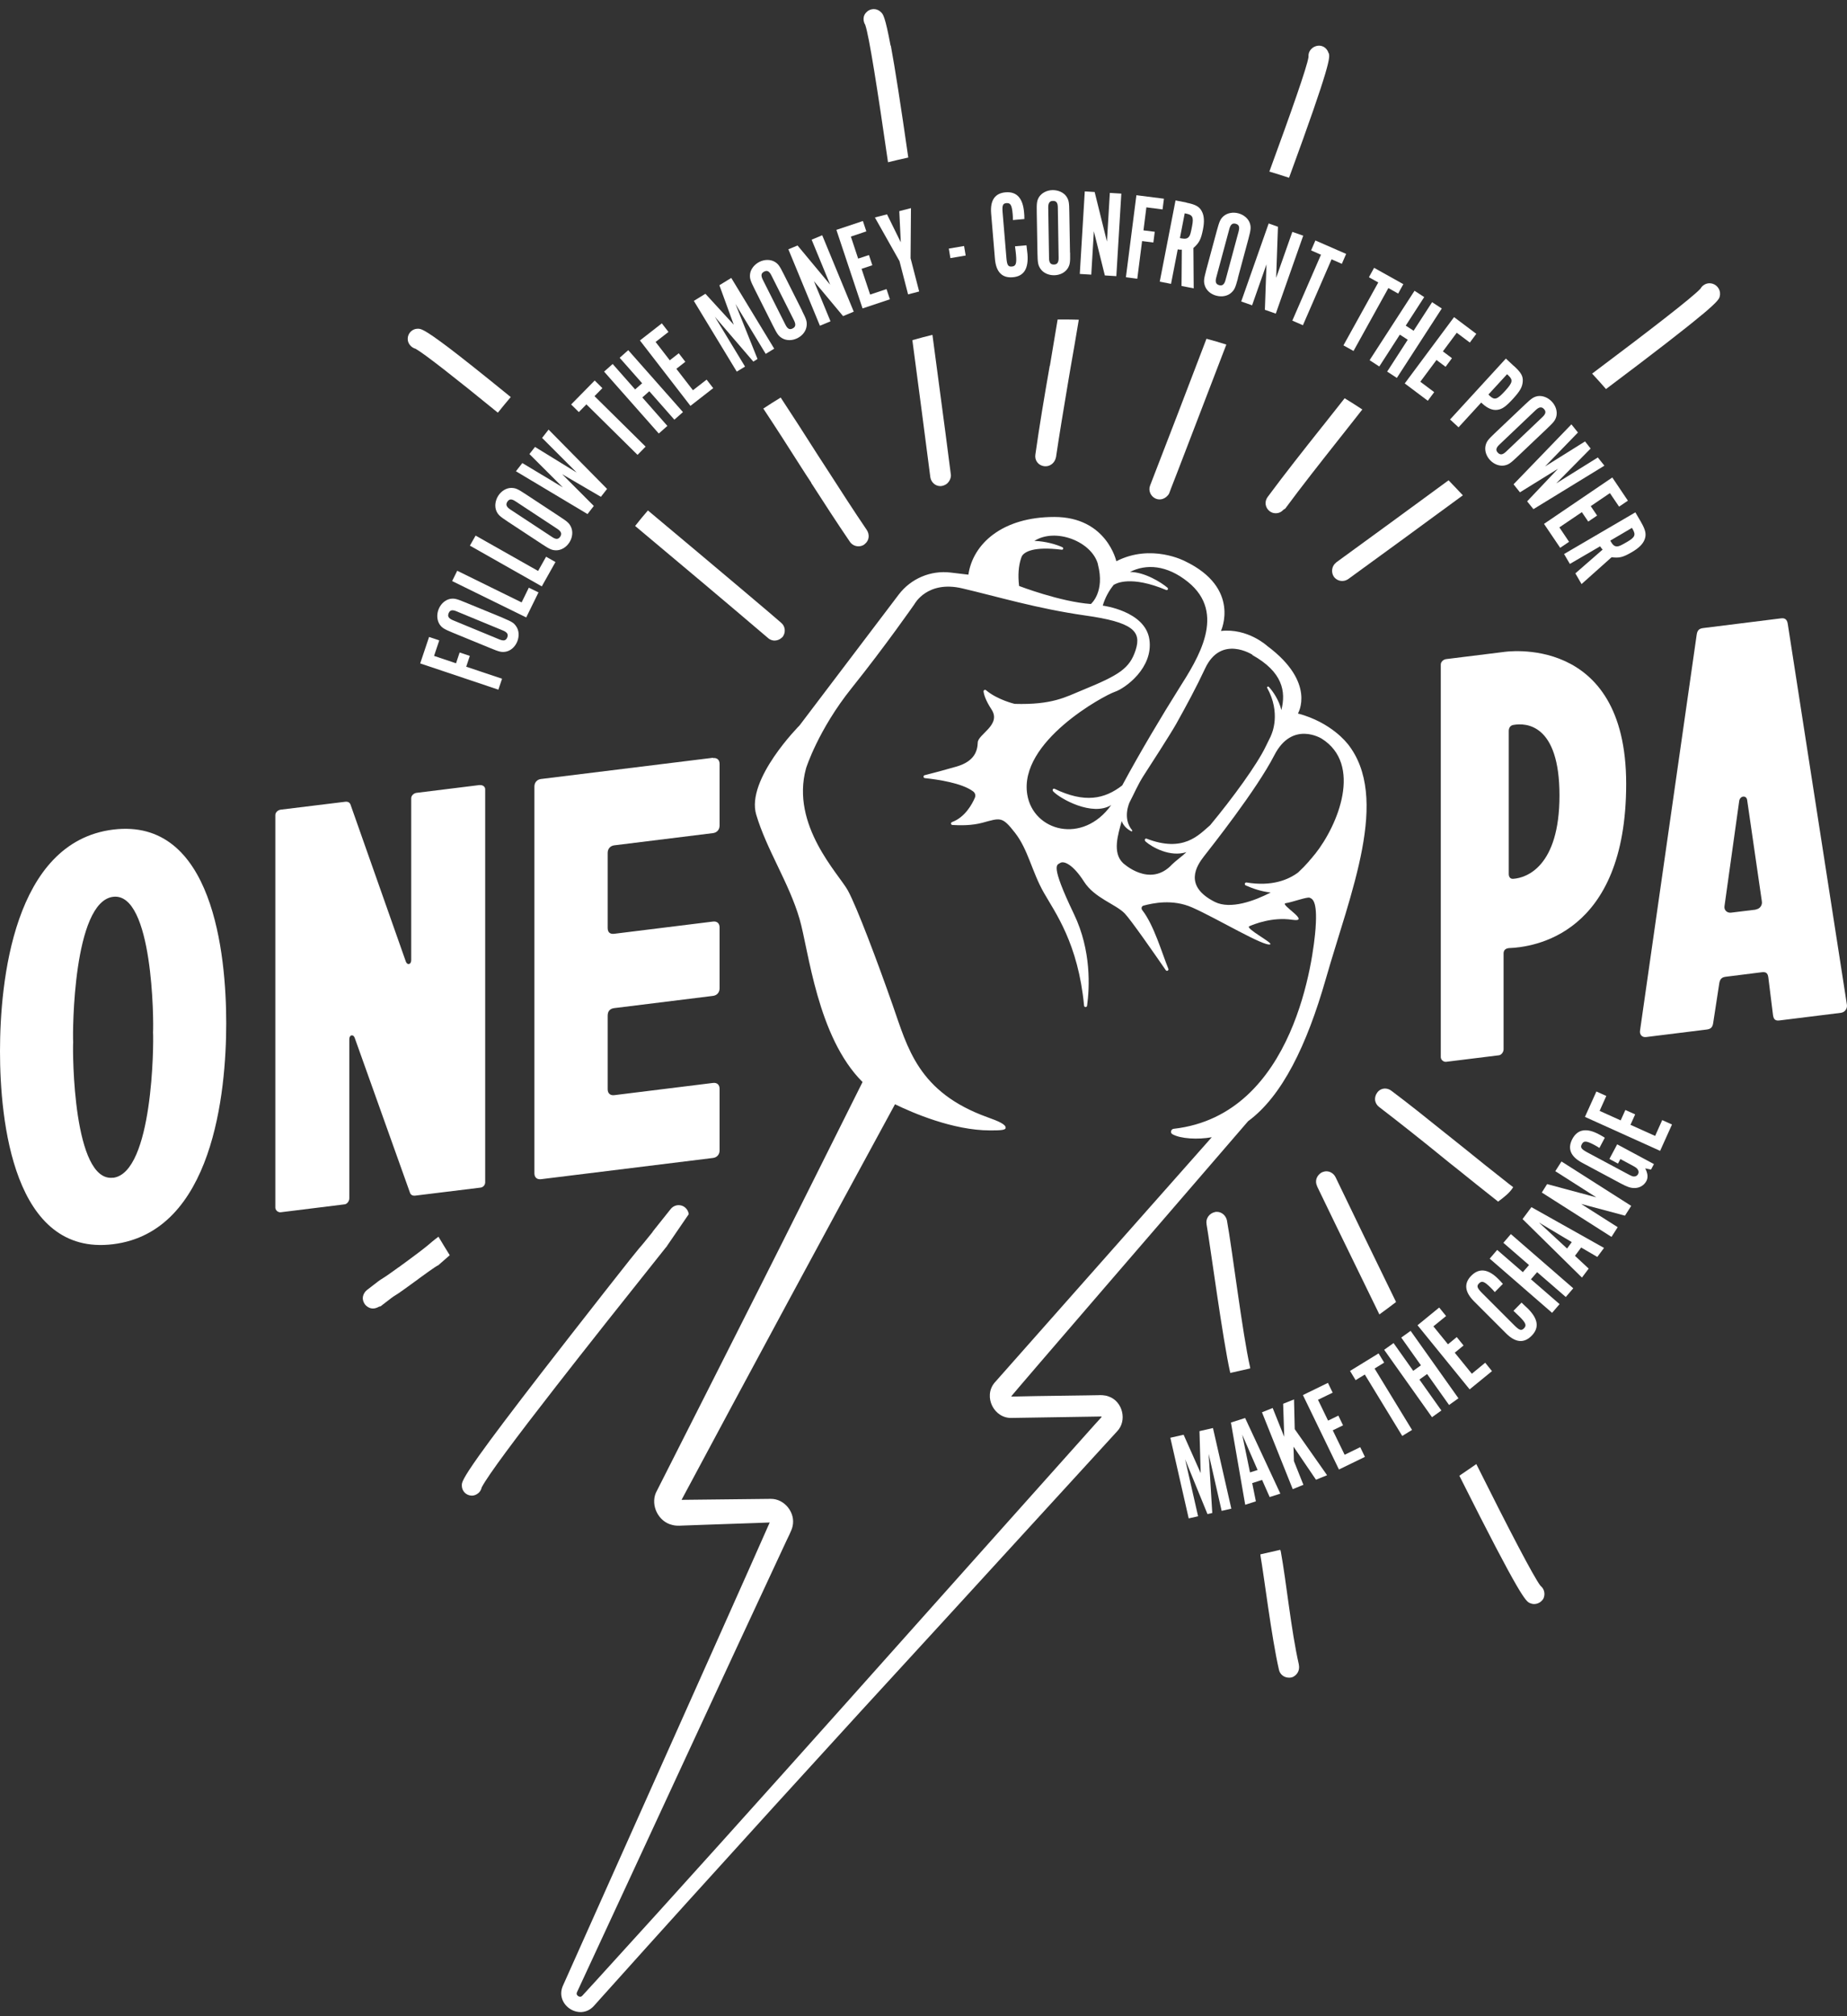 <svg width="154" height="168" viewBox="0 0 154 168" fill="none" xmlns="http://www.w3.org/2000/svg">
<rect x="0" y="0" width="154" height="168" fill="#333333" stroke="none"/>
<path d="M9.431 69.126C1.115 70.162 0 81.83 0 87.598C0 93.366 1.107 104.709 9.431 103.674C17.755 102.648 18.862 91.029 18.862 85.261C18.862 79.493 17.755 68.1 9.431 69.126ZM9.431 98.132C6.101 98.541 6.043 87.748 6.101 86.839C6.043 85.945 6.101 75.136 9.431 74.727C12.761 74.318 12.819 85.111 12.761 86.021C12.819 86.914 12.761 97.723 9.431 98.14V98.132Z" fill="white"/>
<path d="M40.005 65.412L34.736 66.063C34.519 66.088 34.286 66.28 34.286 66.514V80.002C34.286 80.395 33.945 80.436 33.837 80.119L29.242 67.09C29.183 66.873 29.017 66.781 28.792 66.806L23.407 67.465C23.19 67.49 22.957 67.683 22.957 67.916V100.619C22.957 100.845 23.182 101.037 23.407 101.012L28.734 100.352C28.951 100.327 29.125 100.077 29.125 99.851V86.597C29.125 86.204 29.466 86.162 29.575 86.48L34.169 99.342C34.228 99.559 34.394 99.651 34.619 99.626L40.063 98.958C40.288 98.933 40.454 98.741 40.454 98.516V65.763C40.454 65.537 40.229 65.395 40.005 65.421V65.412Z" fill="white"/>
<path d="M59.449 63.142L45.107 64.911C44.774 64.953 44.558 65.203 44.558 65.537V97.773C44.558 98.107 44.782 98.299 45.107 98.257L59.449 96.487C59.782 96.446 59.998 96.195 59.998 95.862V90.72C59.998 90.386 59.782 90.194 59.449 90.236L51.217 91.254C50.884 91.296 50.667 91.104 50.667 90.77V84.627C50.667 84.234 50.884 84.042 51.217 84.001L59.449 82.982C59.782 82.941 59.998 82.69 59.998 82.356V77.273C59.998 76.939 59.782 76.747 59.449 76.789L51.217 77.807C50.884 77.849 50.667 77.707 50.667 77.323V71.063C50.667 70.729 50.884 70.479 51.217 70.437L59.449 69.419C59.782 69.377 59.998 69.126 59.998 68.793V63.651C59.998 63.317 59.782 63.125 59.449 63.167V63.142Z" fill="white"/>
<path d="M125.358 54.328L120.58 54.92C120.363 54.945 120.13 55.137 120.13 55.371V88.082C120.13 88.308 120.355 88.5 120.58 88.475L124.975 87.932C125.191 87.907 125.366 87.657 125.366 87.431V79.452C125.366 79.168 125.532 79.034 125.807 79.001C127.805 78.926 135.588 77.949 135.588 65.312C135.588 52.675 125.358 54.328 125.358 54.328ZM126.19 73.225C125.907 73.258 125.799 73.049 125.799 72.824V60.905C125.799 60.679 125.907 60.446 126.19 60.404C127.247 60.22 130.027 60.321 130.027 66.28C130.027 72.24 127.247 73.15 126.19 73.225Z" fill="white"/>
<path d="M153.992 83.717L149.056 51.957C148.998 51.631 148.831 51.481 148.506 51.523L142.014 52.333C141.681 52.374 141.514 52.508 141.464 52.908L136.745 85.862C136.687 86.204 136.911 86.455 137.244 86.413L142.297 85.787C142.63 85.745 142.796 85.612 142.846 85.219L143.346 81.964C143.404 81.563 143.57 81.43 143.895 81.388L146.892 81.012C147.225 80.971 147.391 81.062 147.441 81.447L147.832 84.593C147.89 84.977 148.057 85.069 148.382 85.027L153.492 84.393C153.825 84.351 154.042 84.042 153.992 83.717ZM146.392 75.796L144.336 76.046C144.003 76.088 143.729 75.837 143.787 75.495L145.01 66.756C145.069 66.297 145.618 66.23 145.676 66.672L146.9 75.103C146.958 75.428 146.733 75.737 146.4 75.779H146.392V75.796Z" fill="white"/>
<path d="M35.776 53.075L36.625 53.359L36.192 54.653L38.023 55.27L38.323 54.369L39.172 54.653L38.873 55.554L41.861 56.556L41.553 57.466L35.035 55.279L35.776 53.075Z" fill="white"/>
<path d="M41.927 51.489C42.693 51.807 42.834 51.898 43.034 52.182C43.276 52.525 43.309 53.009 43.126 53.459C42.943 53.91 42.576 54.227 42.169 54.302C41.819 54.361 41.644 54.319 40.895 54.01L37.765 52.725C37.016 52.416 36.858 52.316 36.658 52.032C36.433 51.69 36.392 51.206 36.575 50.755C36.758 50.304 37.124 49.987 37.524 49.904C37.873 49.845 38.048 49.887 38.797 50.196L41.927 51.481V51.489ZM38.073 50.939C37.707 50.788 37.516 50.83 37.407 51.097C37.299 51.356 37.407 51.531 37.765 51.681L41.627 53.276C41.994 53.426 42.185 53.384 42.293 53.117C42.402 52.858 42.293 52.683 41.927 52.533L38.065 50.939H38.073Z" fill="white"/>
<path d="M37.699 48.418L38.123 47.558L43.492 50.196L44.092 48.969L44.899 49.361L43.875 51.448L37.699 48.418Z" fill="white"/>
<path d="M39.18 45.463L39.655 44.628L44.866 47.575L45.532 46.389L46.314 46.832L45.174 48.86L39.189 45.471L39.18 45.463Z" fill="white"/>
<path d="M46.664 43.042C47.355 43.493 47.471 43.61 47.621 43.936C47.787 44.319 47.729 44.804 47.471 45.204C47.205 45.613 46.788 45.855 46.372 45.855C46.023 45.847 45.856 45.78 45.174 45.33L42.344 43.468C41.661 43.017 41.536 42.901 41.386 42.575C41.228 42.199 41.286 41.715 41.544 41.306C41.811 40.897 42.227 40.655 42.635 40.655C42.984 40.664 43.151 40.73 43.834 41.181L46.664 43.042ZM42.984 41.774C42.66 41.557 42.46 41.565 42.302 41.807C42.152 42.041 42.219 42.233 42.543 42.45L46.031 44.745C46.356 44.962 46.556 44.954 46.714 44.712C46.863 44.478 46.797 44.286 46.472 44.069L42.984 41.774Z" fill="white"/>
<path d="M43.01 39.278L43.551 38.585L46.93 40.614L44.142 37.834L44.608 37.241L48.087 39.378L45.199 36.49L45.74 35.797L50.617 40.739L50.102 41.398L46.872 39.512L49.511 42.158L48.986 42.834L43.035 39.278H43.01Z" fill="white"/>
<path d="M48.894 33.694L48.262 34.337L47.621 33.702L49.585 31.707L50.226 32.342L49.569 33.01L53.831 37.216L53.156 37.901L48.894 33.694Z" fill="white"/>
<path d="M53.556 33.118L55.645 35.489L54.929 36.123L50.368 30.965L51.084 30.33L52.956 32.45L53.539 31.933L51.666 29.813L52.382 29.178L56.944 34.337L56.228 34.971L54.138 32.6L53.556 33.118Z" fill="white"/>
<path d="M55.187 26.95L55.737 27.659L54.663 28.494L55.845 30.021L56.594 29.437L57.143 30.146L56.394 30.731L57.776 32.517L58.916 31.632L59.466 32.342L57.568 33.819L53.356 28.369L55.187 26.941V26.95Z" fill="white"/>
<path d="M59.99 23.761L60.972 23.16L64.552 29.053L63.844 29.487L61.322 25.33L63.161 29.913L62.812 30.13L59.599 26.39L62.121 30.547L61.43 30.965L57.851 25.072L58.816 24.479L61.18 27.058L59.982 23.77L59.99 23.761Z" fill="white"/>
<path d="M66.874 25.898C67.249 26.633 67.29 26.799 67.257 27.15C67.215 27.567 66.924 27.96 66.491 28.177C66.058 28.394 65.575 28.394 65.218 28.185C64.918 28.001 64.81 27.86 64.443 27.125L62.92 24.095C62.554 23.369 62.504 23.194 62.537 22.843C62.587 22.434 62.879 22.05 63.311 21.825C63.744 21.608 64.227 21.608 64.585 21.808C64.885 21.992 64.993 22.134 65.359 22.868L66.882 25.898H66.874ZM64.319 22.951C64.144 22.601 63.969 22.501 63.711 22.634C63.461 22.76 63.428 22.96 63.603 23.31L65.484 27.05C65.659 27.4 65.834 27.501 66.091 27.367C66.341 27.242 66.374 27.041 66.2 26.691L64.319 22.951Z" fill="white"/>
<path d="M71.177 25.973L70.295 26.34L67.864 23.427L69.246 26.774L68.364 27.142L65.733 20.773L66.499 20.456L69.221 23.728L67.673 19.972L68.555 19.604L71.186 25.973H71.177Z" fill="white"/>
<path d="M71.951 18.427L72.234 19.279L70.944 19.713L71.552 21.549L72.451 21.249L72.734 22.1L71.835 22.401L72.551 24.546L73.916 24.087L74.199 24.938L71.918 25.698L69.737 19.154L71.935 18.419L71.951 18.427Z" fill="white"/>
<path d="M72.95 18.119L73.958 17.86L75.106 20.189L74.981 17.593L75.955 17.342L75.922 21.516L76.638 24.287L75.714 24.529L74.998 21.758L72.95 18.127V18.119Z" fill="white"/>
<path d="M79.11 20.715L80.383 20.498L80.517 21.291L79.243 21.508L79.11 20.715Z" fill="white"/>
<path d="M85.586 20.448C85.628 20.815 85.653 20.982 85.669 21.165C85.769 22.392 85.37 23.027 84.437 23.102C83.547 23.177 83.047 22.659 82.956 21.566L82.639 17.785C82.548 16.691 82.956 16.099 83.846 16.024C84.77 15.948 85.286 16.508 85.386 17.701C85.403 17.868 85.411 17.977 85.411 18.252L84.454 18.336C84.454 18.119 84.454 18.027 84.437 17.86C84.371 17.1 84.263 16.9 83.921 16.925C83.613 16.95 83.547 17.109 83.597 17.71L83.913 21.491C83.963 22.092 84.054 22.234 84.362 22.209C84.704 22.184 84.778 21.967 84.712 21.232C84.695 21.023 84.67 20.84 84.629 20.523L85.586 20.439V20.448Z" fill="white"/>
<path d="M89.223 21.057C89.24 21.883 89.207 22.05 89.032 22.351C88.807 22.709 88.383 22.927 87.9 22.935C87.417 22.943 86.976 22.735 86.743 22.384C86.552 22.083 86.518 21.908 86.501 21.099L86.443 17.71C86.427 16.892 86.46 16.716 86.635 16.416C86.859 16.074 87.284 15.848 87.767 15.84C88.25 15.84 88.691 16.04 88.924 16.383C89.115 16.683 89.148 16.858 89.157 17.668L89.215 21.057H89.223ZM88.2 17.292C88.2 16.9 88.075 16.733 87.792 16.741C87.517 16.741 87.392 16.917 87.4 17.309L87.467 21.491C87.467 21.883 87.592 22.05 87.875 22.042C88.15 22.042 88.275 21.866 88.266 21.474L88.2 17.292Z" fill="white"/>
<path d="M93.078 23.01L92.12 22.951L91.205 19.27L90.988 22.885L90.031 22.826L90.447 15.948L91.271 15.999L92.295 20.13L92.537 16.074L93.494 16.132L93.078 23.01Z" fill="white"/>
<path d="M97.048 16.558L96.931 17.451L95.583 17.276L95.341 19.195L96.282 19.312L96.165 20.205L95.225 20.088L94.825 23.227L93.876 23.102L94.751 16.266L97.048 16.558Z" fill="white"/>
<path d="M98.938 16.892C99.695 17.042 100.02 17.226 100.219 17.635C100.403 17.994 100.428 18.478 100.303 19.112C100.136 19.955 99.986 20.239 99.504 20.665L99.529 24.028L98.513 23.828L98.538 20.806C98.372 20.806 98.338 20.806 98.197 20.781L97.639 23.653L96.698 23.469L98.014 16.7L98.938 16.883V16.892ZM98.513 19.863C98.813 19.922 99.004 19.888 99.129 19.73C99.229 19.613 99.279 19.454 99.395 18.837C99.537 18.102 99.437 17.91 98.913 17.802L98.779 17.776L98.38 19.838L98.513 19.863Z" fill="white"/>
<path d="M103.216 23.194C102.999 23.995 102.925 24.145 102.666 24.387C102.359 24.671 101.884 24.763 101.41 24.637C100.935 24.512 100.577 24.187 100.452 23.786C100.352 23.444 100.369 23.269 100.577 22.484L101.46 19.212C101.676 18.427 101.751 18.261 102.009 18.018C102.317 17.751 102.791 17.651 103.257 17.776C103.724 17.902 104.09 18.227 104.215 18.611C104.315 18.945 104.298 19.129 104.09 19.913L103.208 23.185L103.216 23.194ZM103.274 19.287C103.374 18.912 103.307 18.72 103.033 18.645C102.766 18.569 102.6 18.703 102.5 19.078L101.41 23.118C101.31 23.494 101.376 23.686 101.651 23.761C101.917 23.836 102.084 23.703 102.184 23.327L103.274 19.287Z" fill="white"/>
<path d="M106.371 26.132L105.463 25.814L105.597 22.025L104.398 25.439L103.491 25.122L105.78 18.619L106.554 18.895L106.404 23.152L107.753 19.321L108.66 19.638L106.371 26.14V26.132Z" fill="white"/>
<path d="M110.141 21.224L109.317 20.865L109.675 20.038L112.239 21.157L111.881 21.983L111.024 21.608L108.635 27.1L107.752 26.716L110.141 21.224Z" fill="white"/>
<path d="M114.919 23.536L114.137 23.102L114.57 22.317L117.008 23.678L116.576 24.462L115.76 24.003L112.855 29.245L112.014 28.778L114.919 23.536Z" fill="white"/>
<path d="M116.717 27.884L115.003 30.539L114.195 30.013L117.941 24.229L118.748 24.754L117.209 27.133L117.866 27.559L119.406 25.18L120.213 25.706L116.468 31.49L115.66 30.964L117.375 28.31L116.717 27.884Z" fill="white"/>
<path d="M123.085 27.826L122.552 28.544L121.462 27.726L120.305 29.279L121.062 29.846L120.53 30.564L119.772 29.996L118.424 31.808L119.581 32.676L119.048 33.394L117.125 31.95L121.237 26.424L123.093 27.818L123.085 27.826Z" fill="white"/>
<path d="M126.223 30.489C126.839 31.056 126.997 31.34 126.964 31.791C126.931 32.25 126.747 32.575 126.156 33.227C125.532 33.903 125.241 34.103 124.816 34.153C124.442 34.195 124.026 34.028 123.601 33.636L123.501 33.544L121.612 35.605L120.904 34.954L125.557 29.879L126.223 30.497V30.489ZM124.2 32.976C124.617 33.36 124.825 33.302 125.482 32.584C126.131 31.874 126.173 31.666 125.757 31.273L125.657 31.181L124.1 32.876L124.2 32.968V32.976Z" fill="white"/>
<path d="M126.523 38.051C125.923 38.619 125.782 38.71 125.441 38.785C125.033 38.861 124.575 38.694 124.242 38.343C123.909 37.992 123.768 37.525 123.867 37.116C123.959 36.774 124.067 36.632 124.658 36.073L127.114 33.744C127.705 33.185 127.855 33.085 128.196 33.01C128.595 32.943 129.053 33.11 129.386 33.46C129.719 33.811 129.861 34.278 129.769 34.679C129.677 35.021 129.569 35.163 128.978 35.722L126.523 38.051ZM128.604 34.754C128.887 34.487 128.928 34.286 128.729 34.078C128.537 33.877 128.329 33.903 128.046 34.17L125.016 37.049C124.733 37.316 124.691 37.517 124.891 37.725C125.083 37.926 125.291 37.901 125.574 37.634L128.604 34.754Z" fill="white"/>
<path d="M131.018 35.355L131.567 36.039L128.82 38.869L132.158 36.782L132.624 37.375L129.753 40.28L133.224 38.118L133.773 38.802L127.855 42.425L127.33 41.774L129.902 39.061L126.731 41.023L126.198 40.355L131.018 35.363V35.355Z" fill="white"/>
<path d="M135.737 41.715L134.997 42.216L134.231 41.089L132.633 42.174L133.165 42.959L132.425 43.46L131.892 42.675L130.019 43.944L130.826 45.146L130.086 45.647L128.737 43.652L134.431 39.787L135.729 41.715H135.737Z" fill="white"/>
<path d="M136.828 43.51C137.219 44.178 137.286 44.545 137.119 44.971C136.969 45.346 136.628 45.68 136.062 46.006C135.321 46.44 135.005 46.515 134.372 46.431L131.867 48.668L131.351 47.775L133.623 45.797C133.515 45.672 133.498 45.647 133.415 45.522L130.893 46.99L130.41 46.164L136.353 42.692L136.828 43.502V43.51ZM134.322 45.154C134.481 45.421 134.63 45.538 134.83 45.53C134.98 45.53 135.138 45.463 135.679 45.146C136.32 44.77 136.403 44.57 136.137 44.102L136.07 43.986L134.264 45.046L134.331 45.163L134.322 45.154Z" fill="white"/>
<path d="M141.939 26.207C143.304 25.063 143.345 24.871 143.387 24.704C143.512 24.245 143.237 23.77 142.779 23.636C142.696 23.619 142.621 23.602 142.538 23.602C142.238 23.602 141.947 23.77 141.805 24.02L141.789 24.045L141.772 24.062C141.164 24.738 137.569 27.517 132.749 31.131C133.14 31.549 133.523 31.983 133.906 32.417C137.852 29.454 140.499 27.409 141.93 26.207H141.939Z" fill="white"/>
<path d="M111.407 46.874C111.04 47.149 110.957 47.683 111.223 48.067C111.39 48.284 111.64 48.41 111.914 48.41C112.097 48.41 112.264 48.351 112.414 48.251C112.455 48.218 112.614 48.101 113.354 47.566C114.894 46.448 118.166 44.069 121.97 41.273C121.578 40.856 121.179 40.43 120.779 40.021C117.5 42.425 114.27 44.787 111.407 46.865V46.874Z" fill="white"/>
<path d="M110.599 97.598C110.475 97.598 110.35 97.631 110.225 97.681C110.017 97.79 109.859 97.965 109.775 98.182C109.7 98.399 109.717 98.624 109.817 98.833V98.85C109.9 99.033 112.139 103.657 115.011 109.525C115.485 109.183 115.943 108.841 116.401 108.49C114.495 104.592 112.714 100.911 111.357 98.09C111.207 97.79 110.907 97.598 110.591 97.598H110.599Z" fill="white"/>
<path d="M127.538 133.564C127.655 133.623 127.788 133.656 127.921 133.656C128.121 133.656 128.312 133.581 128.462 133.464C128.562 133.381 128.637 133.297 128.695 133.189C128.853 132.821 128.762 132.404 128.471 132.162L128.454 132.145L128.437 132.129C127.871 131.394 125.74 127.296 123.093 121.995C122.619 122.321 122.153 122.647 121.678 122.964C126.822 133.214 127.214 133.414 127.563 133.581H127.555L127.538 133.564Z" fill="white"/>
<path d="M37.333 28.911C35.335 27.409 35.093 27.4 34.869 27.392H34.819C34.378 27.392 34.003 27.768 33.995 28.21C33.978 28.627 34.294 28.953 34.619 29.053H34.644L34.661 29.07C35.335 29.437 37.949 31.482 41.511 34.387C41.861 33.953 42.219 33.51 42.585 33.085C40.246 31.182 38.515 29.804 37.324 28.903L37.333 28.911Z" fill="white"/>
<path d="M64.577 53.376C64.785 53.376 64.984 53.301 65.134 53.176L65.251 53.075C65.534 52.708 65.484 52.174 65.126 51.89L65.109 51.873C64.843 51.623 59.874 47.425 54.022 42.533C53.656 42.951 53.306 43.385 52.956 43.827C56.819 47.057 60.731 50.346 64.052 53.176C64.244 53.343 64.452 53.376 64.593 53.376H64.577Z" fill="white"/>
<path d="M67.631 40.23C68.739 41.949 69.787 43.568 70.869 45.154C71.028 45.38 71.286 45.521 71.577 45.521C71.752 45.521 71.918 45.471 72.051 45.38L72.085 45.346L72.135 45.304C72.476 45.021 72.526 44.536 72.26 44.144C71.186 42.567 70.129 40.922 69.005 39.178C68.739 38.769 68.472 38.352 68.197 37.934C67.14 36.273 66.117 34.679 65.093 33.126C64.602 33.427 64.119 33.727 63.644 34.044C64.701 35.639 65.734 37.25 66.774 38.886C67.065 39.336 67.348 39.787 67.648 40.23H67.64H67.631Z" fill="white"/>
<path d="M78.394 40.505C78.394 40.505 78.469 40.505 78.511 40.497C78.694 40.463 78.835 40.397 78.96 40.296C79.168 40.121 79.302 39.821 79.285 39.578C79.268 39.412 78.603 34.278 77.745 27.901C77.179 28.043 76.621 28.185 76.072 28.344C76.613 32.4 77.129 36.357 77.57 39.77C77.637 40.188 77.987 40.505 78.403 40.505H78.394Z" fill="white"/>
<path d="M74.257 3.812C73.799 1.358 73.625 1.175 73.458 1.016C73.292 0.849 73.075 0.757 72.85 0.757C72.626 0.757 72.401 0.849 72.243 1.016C71.927 1.316 71.96 1.75 72.126 2.043L72.143 2.059V2.076C72.459 2.952 73.175 7.527 74.041 13.52C74.599 13.378 75.165 13.252 75.731 13.127C75.098 8.72 74.624 5.682 74.274 3.795H74.266L74.257 3.812Z" fill="white"/>
<path d="M96.382 41.557C96.482 41.599 96.582 41.615 96.69 41.615C96.882 41.615 97.081 41.54 97.239 41.407C97.373 41.29 97.448 41.198 97.489 41.098C97.506 41.031 97.631 40.714 98.255 39.111C99.096 36.924 100.586 33.043 102.25 28.711C101.701 28.536 101.152 28.377 100.594 28.227C98.929 32.609 97.264 36.916 95.891 40.463C95.725 40.889 95.949 41.382 96.382 41.557Z" fill="white"/>
<path d="M110.783 4.43H110.774C110.666 4.054 110.35 3.804 109.975 3.804C109.892 3.804 109.8 3.821 109.717 3.846C109.326 3.971 109.076 4.321 109.101 4.697V4.755C108.976 5.59 107.661 9.321 105.838 14.296C106.388 14.463 106.937 14.63 107.478 14.813C111.007 5.198 110.891 4.789 110.791 4.43H110.783Z" fill="white"/>
<path d="M87.525 30.48C87.084 33.001 86.668 35.464 86.327 37.884C86.294 38.109 86.344 38.335 86.477 38.51C86.61 38.694 86.818 38.811 87.043 38.844C87.093 38.844 87.134 38.852 87.184 38.852C87.384 38.852 87.559 38.785 87.725 38.652C87.892 38.51 88 38.327 88.05 38.084C88.341 36.114 88.683 34.086 89.04 31.949C89.107 31.557 89.174 31.165 89.24 30.764C89.473 29.445 89.715 28.06 89.948 26.641C89.49 26.624 89.024 26.624 88.558 26.624H88.183C87.975 27.86 87.775 29.095 87.567 30.305L87.534 30.497L87.525 30.48Z" fill="white"/>
<path d="M110.283 35.497C108.618 37.592 107.128 39.478 105.697 41.407C105.555 41.599 105.497 41.824 105.53 42.041C105.563 42.258 105.68 42.458 105.855 42.592C106.005 42.709 106.179 42.767 106.371 42.767C106.571 42.767 106.762 42.7 106.904 42.575C106.912 42.567 106.92 42.558 106.937 42.542C106.987 42.5 107.045 42.433 107.153 42.391C108.552 40.497 110.05 38.602 111.64 36.59L112.123 35.981C112.605 35.363 113.097 34.746 113.588 34.12C113.105 33.803 112.614 33.485 112.114 33.185C111.507 33.953 110.899 34.729 110.3 35.48H110.291V35.497H110.283Z" fill="white"/>
<path d="M57.427 101.17C57.402 100.953 57.285 100.744 57.11 100.602C56.96 100.486 56.786 100.419 56.586 100.419C56.336 100.419 56.086 100.536 55.92 100.744C55.862 100.819 55.645 101.095 54.555 102.455C54.505 102.514 54.472 102.572 54.422 102.622C54.796 103.048 55.179 103.474 55.57 103.883" fill="white"/>
<path d="M33.245 105.594H33.237C31.073 107.163 32.496 106.011 30.599 107.489C30.415 107.631 30.299 107.839 30.257 108.056C30.224 108.273 30.291 108.499 30.424 108.682C30.54 108.832 30.698 108.941 30.873 108.999C31.065 109.058 31.265 109.033 31.439 108.958C31.448 108.958 31.464 108.941 31.481 108.941C31.539 108.908 31.614 108.866 31.731 108.849C33.587 107.405 32.172 108.549 34.244 107.038L34.877 106.579H34.869C37.84 104.409 35.435 106.37 37.499 104.592C37.183 104.083 36.866 103.566 36.558 103.048C35.543 103.808 36.259 103.399 33.245 105.594Z" fill="white"/>
<path d="M126.182 98.933C126.057 98.833 125.924 98.733 125.79 98.633C124.45 97.581 123.143 96.538 121.878 95.511C121.37 95.11 120.871 94.71 120.38 94.317C118.873 93.107 117.458 91.972 116.01 90.887C115.852 90.77 115.669 90.703 115.485 90.703C115.227 90.703 114.978 90.828 114.828 91.045C114.686 91.237 114.628 91.463 114.653 91.68C114.686 91.897 114.803 92.097 114.978 92.231C116.726 93.574 118.632 95.077 120.796 96.846L121.512 97.414C122.586 98.274 123.668 99.15 124.767 100.01C124.817 100.043 124.866 100.085 124.908 100.127C125.399 99.76 125.874 99.401 126.165 98.925L126.182 98.933Z" fill="white"/>
<path d="M54.447 102.614C52.64 104.876 54.447 102.497 50.426 107.622C48.378 110.235 46.63 112.472 45.157 114.375C42.702 117.555 41.003 119.8 39.963 121.261C38.515 123.298 38.506 123.548 38.506 123.765C38.498 124.241 38.864 124.616 39.339 124.625C39.53 124.625 39.721 124.55 39.88 124.416C39.955 124.358 40.096 124.207 40.154 123.982V123.949L40.171 123.924C40.687 122.93 43.01 119.817 46.331 115.56C48.936 112.213 52.157 108.156 55.587 103.858C55.196 103.449 54.813 103.023 54.438 102.597L54.447 102.614Z" fill="white"/>
<path d="M100.011 119.249L101.135 118.991L102.667 125.71L101.859 125.894L100.777 121.144L101.077 126.069L100.677 126.161L98.813 121.595L99.895 126.344L99.112 126.52L97.581 119.8L98.688 119.55L100.111 122.747L100.011 119.249Z" fill="white"/>
<path d="M104.706 125.101L103.824 125.384L102.634 118.532L103.816 118.156L106.754 124.458L105.863 124.742L105.231 123.314L104.407 123.581L104.715 125.109L104.706 125.101ZM103.574 119.542L104.223 122.688L104.856 122.488L103.574 119.542Z" fill="white"/>
<path d="M110.649 122.922L109.725 123.298L107.852 120.543L107.886 121.745L108.676 123.723L107.786 124.082L105.222 117.68L106.113 117.321L107.078 119.725L106.987 116.971L107.894 116.604L107.952 119.083L110.649 122.922Z" fill="white"/>
<path d="M110.724 115.235L111.116 116.044L109.892 116.637L110.733 118.373L111.59 117.956L111.981 118.765L111.124 119.183L112.114 121.219L113.413 120.585L113.804 121.395L111.64 122.446L108.635 116.245L110.724 115.226V115.235Z" fill="white"/>
<path d="M113.796 114.533L113.03 115.001L112.564 114.233L114.944 112.772L115.41 113.54L114.611 114.033L117.733 119.149L116.917 119.65L113.796 114.533Z" fill="white"/>
<path d="M118.349 114.951L120.18 117.53L119.398 118.089L115.41 112.472L116.193 111.912L117.833 114.225L118.474 113.765L116.834 111.453L117.616 110.894L121.603 116.512L120.821 117.071L118.99 114.492L118.349 114.951Z" fill="white"/>
<path d="M120.005 108.958L120.571 109.659L119.514 110.519L120.729 112.013L121.462 111.412L122.028 112.113L121.295 112.714L122.719 114.467L123.834 113.549L124.4 114.25L122.536 115.769L118.191 110.427L119.989 108.958H120.005Z" fill="white"/>
<path d="M126.864 108.54C127.13 108.799 127.255 108.908 127.388 109.033C128.254 109.901 128.362 110.644 127.696 111.312C127.064 111.946 126.348 111.879 125.574 111.103L122.894 108.424C122.119 107.647 122.045 106.929 122.677 106.295C123.335 105.636 124.084 105.728 124.933 106.579C125.049 106.696 125.133 106.779 125.308 106.98L124.633 107.664C124.492 107.497 124.425 107.43 124.309 107.313C123.768 106.771 123.559 106.696 123.318 106.938C123.102 107.155 123.152 107.322 123.576 107.747L126.256 110.427C126.681 110.852 126.847 110.903 127.064 110.686C127.305 110.443 127.222 110.235 126.706 109.717C126.556 109.575 126.423 109.45 126.19 109.225L126.864 108.54Z" fill="white"/>
<path d="M127.647 106.596L130.035 108.666L129.411 109.392L124.209 104.876L124.833 104.15L126.972 106.003L127.488 105.41L125.349 103.557L125.973 102.831L131.176 107.347L130.552 108.073L128.163 106.003L127.647 106.596Z" fill="white"/>
<path d="M132.458 105.711L131.9 106.454L126.948 101.579L127.688 100.586L133.74 103.983L133.182 104.734L131.834 103.95L131.318 104.642L132.458 105.702V105.711ZM128.304 101.855L130.66 104.033L131.051 103.499L128.296 101.855H128.304Z" fill="white"/>
<path d="M136.004 100.486L135.488 101.295L131.834 100.319L134.88 102.255L134.364 103.065L128.554 99.367L128.995 98.666L133.099 99.768L129.678 97.589L130.194 96.78L136.004 100.477V100.486Z" fill="white"/>
<path d="M137.902 96.997L137.66 97.456L137.177 97.356C137.394 97.781 137.427 98.124 137.269 98.416C137.078 98.775 136.695 99 136.27 98.992C135.946 98.992 135.679 98.9 135.13 98.608L131.917 96.888C130.951 96.371 130.676 95.711 131.101 94.902C131.534 94.092 132.283 93.958 133.332 94.526C133.457 94.593 133.582 94.659 133.806 94.801L133.357 95.653C133.165 95.528 133.082 95.486 132.949 95.411C132.275 95.052 132.05 95.035 131.892 95.336C131.742 95.611 131.842 95.753 132.375 96.037L135.588 97.756C136.037 97.998 136.104 98.023 136.229 98.032C136.387 98.032 136.503 97.973 136.578 97.84C136.653 97.706 136.636 97.539 136.528 97.414C136.453 97.314 136.37 97.255 135.979 97.047L135.105 96.579L134.905 96.955L134.189 96.571L134.838 95.352L137.918 97.005L137.902 96.997Z" fill="white"/>
<path d="M133.115 90.954L133.931 91.321L133.374 92.564L135.13 93.357L135.521 92.489L136.337 92.857L135.946 93.725L138.002 94.651L138.593 93.332L139.408 93.7L138.418 95.895L132.15 93.065L133.107 90.945L133.115 90.954Z" fill="white"/>
<path d="M102.575 114.375C102.575 114.375 102.575 114.392 102.575 114.4L104.24 114.024C104.24 114.024 104.24 113.974 104.232 113.949V113.932C103.599 111.178 102.75 104.15 102.3 101.688C102.209 101.279 101.859 100.978 101.468 100.978C101.41 100.978 101.352 100.978 101.302 100.995C101.069 101.045 100.869 101.178 100.736 101.37C100.602 101.562 100.561 101.788 100.602 102.005V102.022C100.894 103.674 101.959 111.704 102.575 114.383V114.375Z" fill="white"/>
<path d="M108.294 138.698V138.681C107.661 135.926 107.245 131.761 106.795 129.299C106.787 129.241 106.762 129.19 106.745 129.14L105.089 129.516C105.089 129.516 105.089 129.583 105.097 129.616V129.633C105.389 131.286 106.021 136.461 106.637 139.132C106.72 139.524 107.07 139.791 107.469 139.791C107.536 139.791 107.603 139.791 107.661 139.774H107.669C107.769 139.758 107.877 139.699 107.994 139.607C108.26 139.39 108.368 139.056 108.294 138.706V138.698Z" fill="white"/>
<path d="M112.331 61.948C112.331 61.948 111.024 60.195 108.219 59.452C108.219 59.452 109.775 56.89 105.663 53.827C105.663 53.827 104.04 52.324 101.801 52.575C101.801 52.575 103.483 49.01 98.813 46.765C98.813 46.765 96.008 45.263 93.078 46.765C93.078 46.765 92.27 43.076 87.909 43.076C83.547 43.076 81.116 45.33 80.742 47.884L79.26 47.708C77.595 47.508 75.947 48.209 74.932 49.545L66.666 60.446C66.666 60.446 62.179 64.945 63.053 67.883C63.928 70.821 65.792 73.567 66.666 76.572C67.424 79.159 68.131 86.388 71.918 90.16C69.763 94.468 65.526 102.965 63.395 107.171C61.222 111.487 56.877 120.067 54.688 124.383C54.23 125.451 54.904 126.795 56.036 127.062C56.294 127.137 56.594 127.137 56.852 127.12L58.925 127.045L63.062 126.903C63.17 126.903 63.911 126.87 64.177 126.862C62.687 130.259 56.902 143.171 55.321 146.711C54.197 149.231 47.937 163.212 46.955 165.416C46.198 167.01 48.295 168.429 49.486 167.177L49.669 166.977L50.01 166.593L50.701 165.825C59.125 156.435 70.004 144.49 78.603 135.15C81 132.538 90.93 121.678 93.128 119.283C94.01 118.39 93.61 116.762 92.437 116.361C92.12 116.236 91.713 116.244 91.613 116.253L90.581 116.27L86.444 116.328L84.371 116.37H84.338C84.338 116.37 84.338 116.37 84.321 116.353C84.121 116.512 98.763 99.576 104.065 93.424C106.912 91.329 108.96 87.097 110.541 81.58C112.597 74.393 115.96 66.455 112.347 61.956L112.331 61.948ZM104.415 54.578C106.937 55.988 107.237 57.608 106.837 59.169C106.654 58.342 106.105 57.558 105.788 57.232C105.73 57.165 105.613 57.24 105.655 57.316C106.812 59.419 106.063 61.105 105.963 61.314C105.963 61.314 105.963 61.322 105.963 61.33C105.813 61.623 105.672 61.915 105.539 62.19C104.831 63.684 102.775 66.505 100.902 68.759C99.945 69.577 98.68 71.071 95.591 69.878C95.442 69.853 95.408 70.019 95.517 70.12C96.041 70.587 97.564 71.447 98.921 71.004C98.696 71.238 97.897 71.839 97.731 72.023C95.874 74.026 93.635 71.914 93.635 71.914C92.728 71.046 93.219 69.535 93.527 68.417C93.677 68.851 94.052 69.126 94.318 69.268C94.376 69.302 94.434 69.227 94.393 69.177C93.552 68.166 94.185 66.848 94.185 66.848C94.568 66.113 94.884 65.362 95.334 64.661C95.9 63.784 97.548 61.239 98.064 60.329C98.913 58.81 99.745 57.274 100.486 55.688C101.818 52.858 104.431 54.561 104.431 54.561L104.415 54.578ZM92.895 48.718C93.061 48.61 94.301 47.934 97.231 49.161C97.356 49.211 97.439 49.06 97.34 48.969C96.807 48.518 95.442 47.667 94.218 47.658C95.55 46.982 97.273 47.057 99.054 48.493C102.292 51.114 99.887 54.87 98.305 57.366C96.932 59.544 95.025 62.733 93.569 65.445C92.087 66.597 90.422 66.931 87.917 65.721C87.775 65.688 87.717 65.846 87.825 65.955C88.4 66.556 91.072 68.058 92.653 67.081C90.281 70.395 86.16 69.268 85.653 66.213C84.92 61.789 92.07 57.942 92.945 57.649C93.819 57.357 96.183 55.646 95.833 53.276C95.483 50.905 91.946 50.463 91.946 50.463C92.137 49.812 92.462 49.211 92.886 48.702L92.895 48.718ZM91.538 47.016C92.154 49.336 90.955 50.329 90.955 50.329C88.4 50.146 84.97 48.827 84.97 48.827C84.862 47.909 84.929 47.166 85.12 46.565C85.145 46.473 85.178 46.398 85.22 46.314C85.436 45.989 86.16 45.513 88.525 45.805C88.658 45.822 88.699 45.647 88.575 45.597C88.117 45.38 87.176 45.096 86.244 45.071C88.025 43.944 91.038 45.129 91.546 47.016H91.538ZM109.692 77.331C109.526 79.568 108.019 92.915 97.856 94.058C97.623 94.084 97.556 94.401 97.756 94.509C98.438 94.893 99.87 94.968 101.035 94.76C94.718 101.896 82.923 115.209 82.914 115.226C81.965 116.386 82.889 118.223 84.379 118.148C86.335 118.123 89.865 118.056 91.821 118.031C91.821 118.031 91.821 118.031 91.829 118.031C91.846 118.047 91.846 118.072 91.846 118.072C91.846 118.072 91.846 118.081 91.829 118.097L91.654 118.289L91.305 118.673C78.078 133.439 63.095 150.358 49.76 164.974C49.461 165.299 48.836 165.992 48.545 166.301C48.445 166.401 48.337 166.409 48.195 166.317C48.096 166.234 48.062 166.15 48.087 166.067C48.087 166.042 48.104 166.017 48.12 165.975L48.229 165.741L48.445 165.274C53.34 154.749 60.573 139.082 65.484 128.573C65.617 128.264 66.025 127.513 66.083 127.179C66.35 126.052 65.409 124.875 64.26 124.892C62.246 124.909 58.941 124.95 56.827 124.975C62.379 114.6 68.988 102.364 74.624 92.013C76.047 92.706 79.451 94.192 82.556 94.192C83.43 94.192 83.822 94.167 83.847 93.992C83.897 93.708 83.289 93.433 82.323 93.09C76.555 91.012 75.681 87.323 74.432 83.758C73.184 80.194 71.444 75.57 70.695 74.201C69.946 72.832 65.9 68.767 67.207 64.018C67.207 64.018 68.206 60.83 71.011 57.332C73.816 53.835 76.247 50.338 76.247 50.338C76.247 50.338 77.304 48.334 80.234 49.027C83.164 49.712 86.469 50.713 90.456 51.281C94.443 51.84 95.192 52.591 94.692 54.152C94.193 55.713 93.302 56.255 90.223 57.516C88.858 58.075 87.734 58.743 84.604 58.651C84.604 58.651 83.181 58.325 82.207 57.508C82.124 57.441 81.999 57.508 82.007 57.616C82.04 57.883 82.182 58.367 82.673 59.118C83.514 60.396 81.549 61.18 81.524 61.865C81.499 62.549 81.274 63.425 79.776 63.868C78.861 64.135 77.787 64.419 77.096 64.594C76.963 64.627 76.971 64.819 77.112 64.836C78.203 64.953 80.209 65.245 81.141 65.946C81.308 66.071 81.366 66.28 81.283 66.472C81.058 66.998 80.467 68.1 79.377 68.5C79.252 68.55 79.277 68.734 79.41 68.742C80.067 68.784 81.025 68.793 81.899 68.559C83.422 68.15 83.547 68 84.637 69.402C85.728 70.804 86.036 72.632 87.035 74.385C87.975 76.038 89.898 78.617 90.389 83.8C90.406 83.95 90.614 83.95 90.639 83.8C90.847 82.289 91.005 79.209 89.548 76.171C87.509 71.923 88.15 72.081 88.383 71.914C88.724 71.68 89.507 72.09 90.381 73.458C91.255 74.836 93.036 75.337 93.785 76.121C94.326 76.697 96.207 79.401 97.198 80.837C97.281 80.962 97.473 80.862 97.414 80.72C96.873 79.393 96.207 77.064 95.234 75.829C95.134 75.695 95.184 75.503 95.342 75.462C96.124 75.253 97.764 74.894 99.395 75.612C101.476 76.53 105.447 78.926 105.913 78.684C106.146 78.567 103.791 77.348 104.165 77.181C104.54 77.014 106.08 76.388 107.736 76.639C109.401 76.889 106.654 75.345 107.195 75.261C107.736 75.178 108.985 74.719 109.193 74.802C109.401 74.886 109.859 75.011 109.692 77.298V77.331ZM64.194 126.803C64.194 126.803 64.194 126.803 64.194 126.795C64.194 126.795 64.194 126.795 64.194 126.812V126.803ZM109.626 71.18C109.476 71.372 109.318 71.564 109.151 71.747V71.731C109.151 71.731 109.151 71.739 109.151 71.756C108.868 72.081 108.56 72.398 108.235 72.699C107.428 73.3 106.063 73.884 103.94 73.534C103.791 73.508 103.732 73.717 103.865 73.776C104.406 74.018 105.147 74.285 105.946 74.368C104.606 75.061 102.6 75.804 101.293 75.153C98.638 73.817 99.795 72.115 100.378 71.363C100.96 70.612 104.756 65.838 106.254 62.925C107.753 60.012 110.2 61.547 110.2 61.547C113.613 63.693 111.59 68.726 109.634 71.18H109.626Z" fill="white"/>
</svg>
